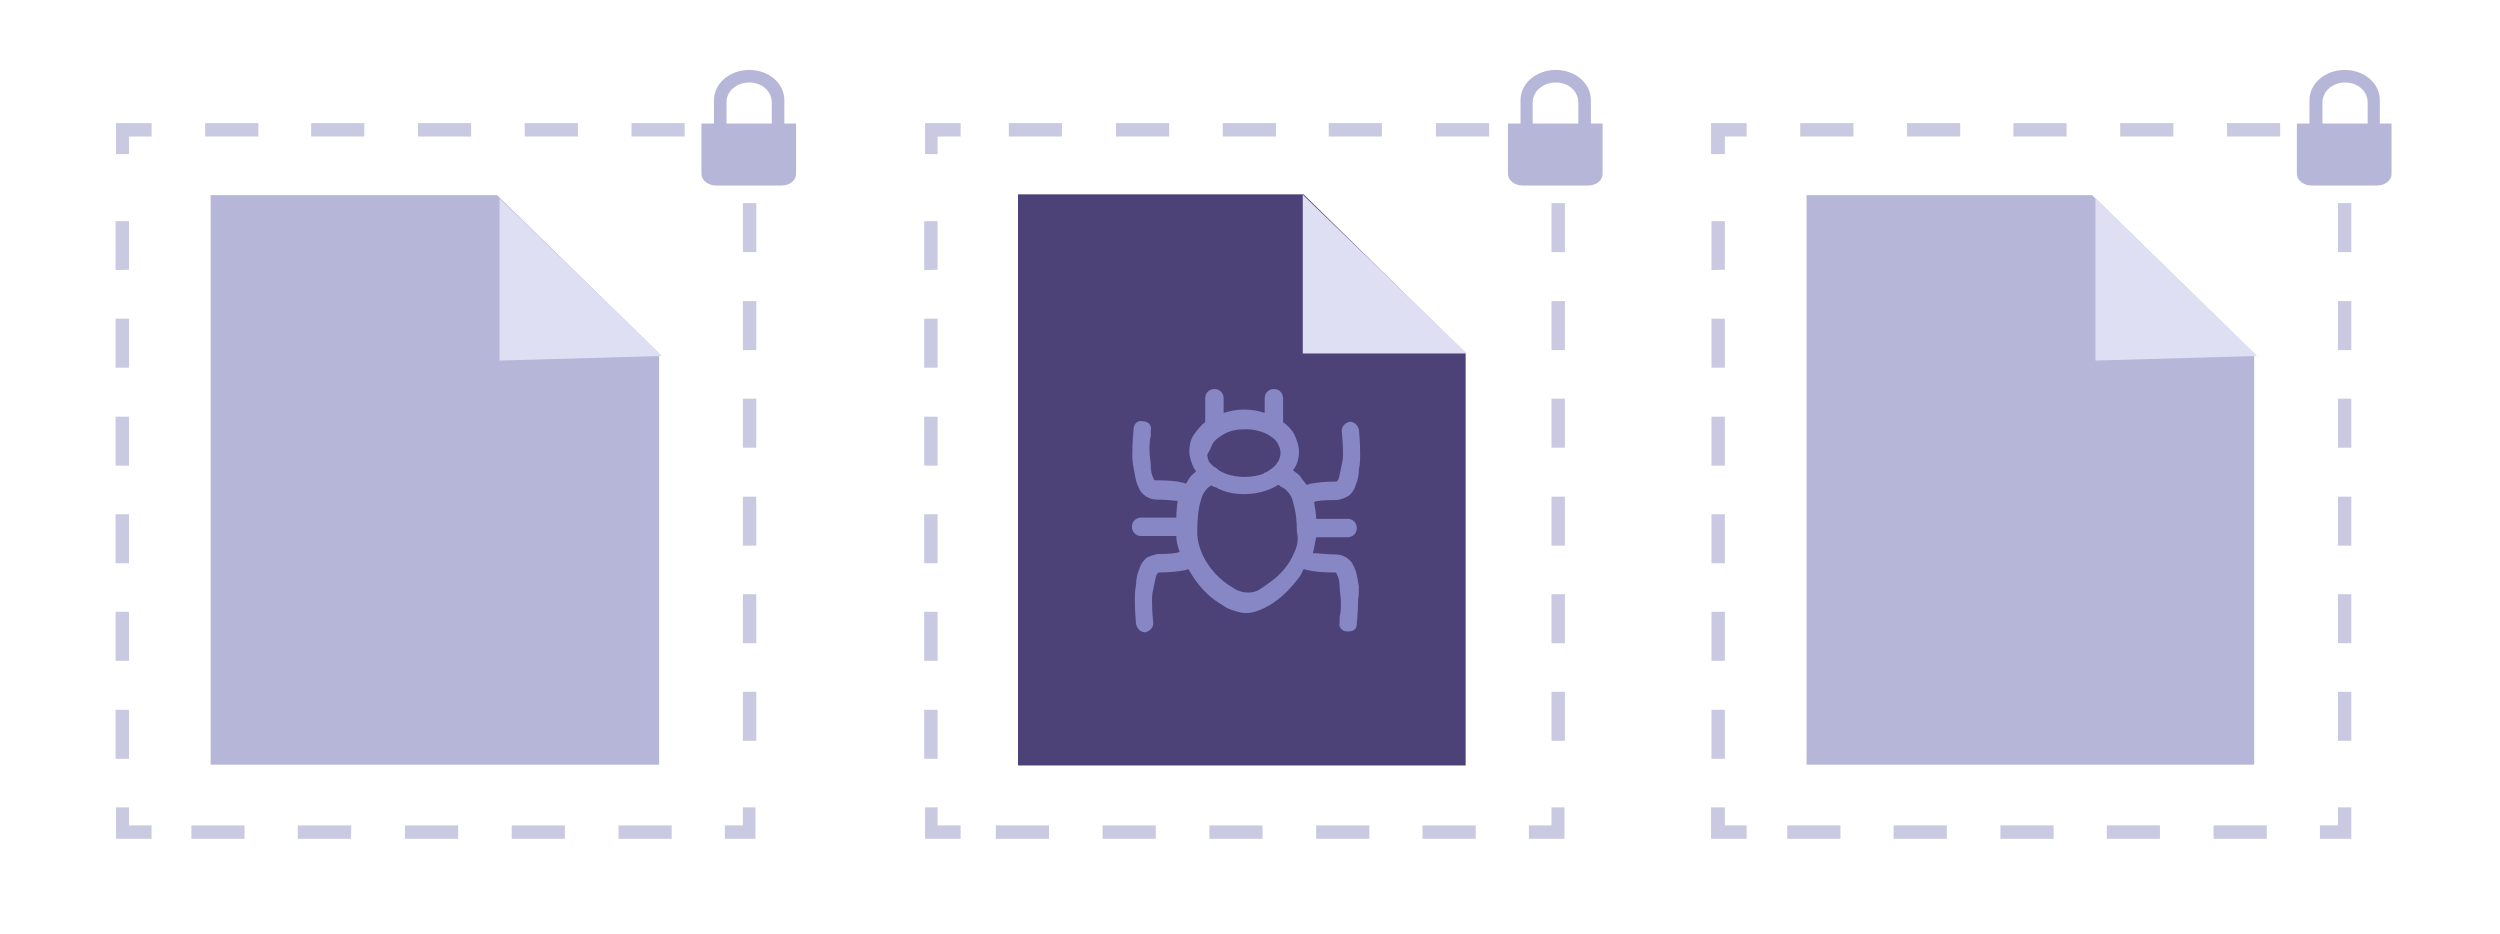 <?xml version="1.0" encoding="utf-8"?>
<!-- Generator: Adobe Illustrator 19.2.0, SVG Export Plug-In . SVG Version: 6.00 Build 0)  -->
<svg version="1.1" id="Layer_1" xmlns="http://www.w3.org/2000/svg" xmlns:xlink="http://www.w3.org/1999/xlink" x="0px" y="0px"
	 viewBox="0 0 597 223" style="enable-background:new 0 0 597 223;" xml:space="preserve">
<style type="text/css">
	.st0{fill:#B6B6D8;}
	.st1{fill:#DFDFF4;}
	.st2{fill:#4C4277;}
	.st3{fill:#C9C9E2;}
	.st4{fill:#8787C6;}
</style>
<g>
	<g>
		<polygon class="st0" points="118.7,46.6 50.3,46.6 50.3,182.6 157.4,182.6 157.4,84.4 		"/>
	</g>
	<polygon class="st1" points="119.3,86.1 158.1,85 119.3,47.4 	"/>
</g>
<g>
	<g>
		<polygon class="st0" points="499.6,46.6 431.4,46.6 431.4,182.6 538.3,182.6 538.3,84.4 		"/>
	</g>
	<polygon class="st1" points="500.4,86.1 539,85 500.4,47.4 	"/>
</g>
<g>
	<polygon class="st2" points="311.3,46.4 243.1,46.4 243.1,182.8 350,182.8 350,84.4 	"/>
	<polygon class="st1" points="311.1,84.4 350.3,84.4 311.1,46.5 	"/>
</g>
<g>
	<polygon class="st3" points="177.4,192.8 177.4,197.1 173.1,197.1 173.1,200.3 180.4,200.3 180.4,192.8 	"/>
	<path class="st3" d="M58.4,197.1H45.7v3.2h12.7C58.4,200.3,58.4,197.1,58.4,197.1z M83.9,197.1H71.1v3.2h12.7L83.9,197.1
		L83.9,197.1z M109.3,197.1H96.7v3.2h12.7V197.1z M134.9,197.1h-12.7v3.2h12.7V197.1z M160.4,197.1h-12.7v3.2h12.7V197.1z"/>
	<polygon class="st3" points="36.2,197.1 30.8,197.1 30.8,192.8 27.7,192.8 27.7,200.3 36.2,200.3 	"/>
	<path class="st3" d="M30.8,64.4V52.8h-3.2v11.7L30.8,64.4L30.8,64.4z M30.8,87.8V76.1h-3.2v11.7H30.8z M30.8,111.1V99.5h-3.2v11.7
		h3.2V111.1z M30.8,134.5v-11.7h-3.2v11.7H30.8z M30.8,157.8v-11.7h-3.2v11.7H30.8z M30.8,181.2v-11.7h-3.2v11.7H30.8z"/>
	<polygon class="st3" points="30.8,36.8 30.8,32.6 36.2,32.6 36.2,29.4 27.7,29.4 27.7,36.8 	"/>
	<path class="st3" d="M150.8,32.6h12.7v-3.2h-12.7V32.6z M125.3,32.6h12.7v-3.2h-12.7V32.6z M99.8,32.6h12.7v-3.2H99.8V32.6z
		 M74.3,32.6H87v-3.2H74.3V32.6z M49,32.6h12.7v-3.2H49V32.6z"/>
	<path class="st3" d="M177.4,165.2v11.7h3.2v-11.7H177.4z M177.4,141.9v11.7h3.2v-11.7H177.4z M177.4,118.6v11.7h3.2v-11.7H177.4z
		 M177.4,95.2v11.7h3.2V95.2H177.4z M177.4,71.9v11.7h3.2V71.9H177.4z M177.4,48.5v11.7h3.2V48.5H177.4z"/>
	<polygon class="st3" points="558.3,192.8 558.3,197.1 554,197.1 554,200.3 561.5,200.3 561.5,192.8 	"/>
	<path class="st3" d="M439.5,197.1h-12.7v3.2h12.7V197.1z M464.9,197.1h-12.7v3.2h12.7V197.1z M490.4,197.1h-12.7v3.2h12.7V197.1z
		 M515.8,197.1h-12.7v3.2h12.7V197.1z M541.3,197.1h-12.7v3.2h12.7V197.1z"/>
	<polygon class="st3" points="417.1,197.1 411.9,197.1 411.9,192.8 408.6,192.8 408.6,200.3 417.1,200.3 	"/>
	<path class="st3" d="M411.9,64.4V52.8h-3.2v11.7L411.9,64.4L411.9,64.4z M411.9,87.8V76.1h-3.2v11.7H411.9z M411.9,111.1V99.5h-3.2
		v11.7h3.2V111.1z M411.9,134.5v-11.7h-3.2v11.7H411.9z M411.9,157.8v-11.7h-3.2v11.7H411.9z M411.9,181.2v-11.7h-3.2v11.7H411.9z"
		/>
	<polygon class="st3" points="411.9,36.8 411.9,32.6 417.1,32.6 417.1,29.4 408.6,29.4 408.6,36.8 	"/>
	<path class="st3" d="M531.8,32.6h12.7v-3.2h-12.7V32.6z M506.3,32.6H519v-3.2h-12.7V32.6L506.3,32.6z M480.8,32.6h12.7v-3.2h-12.7
		V32.6z M455.4,32.6h12.7v-3.2h-12.7V32.6z M429.9,32.6h12.7v-3.2h-12.7V32.6L429.9,32.6z"/>
	<path class="st3" d="M558.3,165.2v11.7h3.2v-11.7H558.3z M558.3,141.9v11.7h3.2v-11.7H558.3z M558.3,118.6v11.7h3.2v-11.7H558.3z
		 M558.3,95.2v11.7h3.2V95.2H558.3z M558.3,71.9v11.7h3.2V71.9H558.3z M558.3,48.5v11.7h3.2V48.5H558.3z"/>
	<polygon class="st3" points="370.5,192.8 370.5,197.1 365.1,197.1 365.1,200.3 373.6,200.3 373.6,192.8 	"/>
	<path class="st3" d="M250.5,197.1h-12.7v3.2h12.7V197.1z M276,197.1h-12.7v3.2H276V197.1z M301.5,197.1h-12.7v3.2h12.7V197.1z
		 M327,197.1h-12.7v3.2H327V197.1z M352.4,197.1h-12.7v3.2h12.7V197.1z"/>
	<polygon class="st3" points="229.4,197.1 223.9,197.1 223.9,192.8 220.9,192.8 220.9,200.3 229.4,200.3 	"/>
	<path class="st3" d="M223.9,64.4V52.8h-3.2v11.7L223.9,64.4L223.9,64.4z M223.9,87.8V76.1h-3.2v11.7H223.9z M223.9,111.1V99.5h-3.2
		v11.7h3.2V111.1z M223.9,134.5v-11.7h-3.2v11.7H223.9z M223.9,157.8v-11.7h-3.2v11.7H223.9z M223.9,181.2v-11.7h-3.2v11.7H223.9z"
		/>
	<polygon class="st3" points="223.9,36.8 223.9,32.6 229.4,32.6 229.4,29.4 220.9,29.4 220.9,36.8 	"/>
	<path class="st3" d="M342.9,32.6h12.7v-3.2h-12.7V32.6z M317.4,32.6H330v-3.2h-12.7V32.6z M292,32.6h12.7v-3.2H292V32.6z
		 M266.5,32.6h12.7v-3.2h-12.7V32.6z M240.9,32.6h12.7v-3.2h-12.7V32.6z"/>
	<path class="st3" d="M370.5,165.2v11.7h3.2v-11.7H370.5z M370.5,141.9v11.7h3.2v-11.7H370.5z M370.5,118.6v11.7h3.2v-11.7H370.5z
		 M370.5,95.2v11.7h3.2V95.2H370.5z M370.5,71.9v11.7h3.2V71.9H370.5z M370.5,48.5v11.7h3.2V48.5H370.5z"/>
</g>
<g>
	<path class="st4" d="M324.5,140c-0.3-1.6-0.5-3.5-1.3-4.9c-0.3-0.8-0.8-1.3-1.6-1.9c-0.8-0.5-1.6-0.8-2.7-0.8c-2.4,0-4-0.3-4.9-0.3
		c-0.3,0-0.3,0-0.5,0c0.3-1.1,0.5-2.4,0.8-3.8h7.5c1.1,0,2.2-0.8,2.2-2.2c0-1.1-0.8-2.2-2.2-2.2h-7.5c0-1.3-0.3-2.7-0.5-4
		c0.5-0.3,2.2-0.5,5.4-0.5c0.5,0,1.3-0.3,1.9-0.5c0.5-0.3,1.1-0.5,1.3-0.8c0.5-0.5,1.1-1.3,1.3-2.2c0.5-1.1,0.8-2.4,0.8-3.8
		c0.3-1.3,0.3-2.7,0.3-3.8c0-3-0.3-5.7-0.3-5.7c-0.3-1.1-1.1-1.9-2.2-1.9c-1.1,0.3-1.9,1.1-1.9,2.2l0,0l0,0c0,0.3,0.3,2.4,0.3,5.1
		c0,1.1,0,1.9-0.3,3c-0.3,1.3-0.5,2.7-0.8,3.5c-0.3,0.3-0.3,0.5-0.5,0.5c0,0,0,0-0.3,0c-2.7,0-4.6,0.3-5.7,0.5
		c-0.5,0-0.8,0.3-1.1,0.3c-0.5-0.8-1.1-1.3-1.6-2.2c-0.5-0.5-1.1-0.8-1.6-1.3c0-0.3,0.3-0.3,0.3-0.5c0.8-1.1,1.1-2.7,1.1-4
		s-0.5-2.7-1.1-4c-0.5-1.1-1.6-2.2-2.7-3v-5.7c0-1.1-0.8-2.2-2.2-2.2c-1.1,0-2.2,0.8-2.2,2.2v3.5c-1.6-0.5-3.2-0.8-4.9-0.8
		c-1.6,0-3.2,0.3-4.9,0.8v-3.5c0-1.1-0.8-2.2-2.2-2.2c-1.1,0-2.2,0.8-2.2,2.2v5.7c-1.1,0.8-1.9,1.9-2.7,3c-0.8,1.1-1.1,2.7-1.1,4
		s0.5,2.7,1.1,4c0.3,0.3,0.3,0.5,0.5,0.8c-0.5,0.5-1.1,0.8-1.6,1.6c-0.3,0.5-0.5,0.8-0.8,1.3c-0.3,0-0.5-0.3-1.1-0.3
		c-1.1-0.3-3-0.5-5.7-0.5h-0.3c0,0,0,0-0.3,0c-0.3,0-0.3-0.5-0.5-0.8c-0.3-0.5-0.5-1.6-0.5-2.7s-0.3-2.2-0.3-3.5s0-2.7,0.3-3.5
		c0-0.5,0-0.8,0-1.1v-0.3l0,0l0,0c0.3-1.1-0.5-2.2-1.9-2.2c-1.1-0.3-2.2,0.5-2.2,1.9l0,0c0,0-0.3,2.7-0.3,5.7c0,1.1,0,2.2,0.3,3.5
		c0.3,1.6,0.5,3.5,1.3,4.9c0.3,0.8,0.8,1.3,1.6,1.9c0.8,0.5,1.6,0.8,2.7,0.8c2.4,0,4,0.3,4.9,0.3c0,0-0.3,2.7-0.3,4h-8.4
		c-1.1,0-2.2,0.8-2.2,2.2c0,1.1,0.8,2.2,2.2,2.2h8.4c0,1.3,0.3,2.4,0.8,3.8c-0.8,0.3-2.2,0.5-5.1,0.5c-0.5,0-1.3,0.3-1.9,0.5
		s-1.1,0.5-1.3,0.8c-0.5,0.5-1.1,1.3-1.3,2.2c-0.5,1.1-0.8,2.4-0.8,3.8c-0.3,1.3-0.3,2.7-0.3,3.8c0,3,0.3,5.7,0.3,5.7
		c0.3,1.1,1.1,1.9,2.2,1.9c1.1-0.3,1.9-1.1,1.9-2.2l0,0l0,0c0-0.3-0.3-2.4-0.3-5.1c0-1.1,0-1.9,0.3-3c0.3-1.3,0.5-2.7,0.8-3.5
		c0.3-0.3,0.3-0.5,0.5-0.5c0,0,0,0,0.3,0c2.7,0,4.6-0.3,5.7-0.5c0.5,0,0.8-0.3,1.1-0.3c1.3,2.4,3.2,4.9,5.4,6.7
		c1.3,1.1,2.7,1.9,4,2.7c1.3,0.5,3,1.1,4.3,1.1c1.9,0,3.8-0.8,5.7-1.9c2.7-1.6,5.1-4,7.3-7c0.3-0.5,0.5-1.1,0.8-1.6
		c0.3,0,0.8,0.3,1.3,0.3c1.1,0.3,3,0.5,5.7,0.5h0.3c0,0,0,0,0.3,0c0.3,0,0.3,0.5,0.5,0.8c0.3,0.5,0.5,1.6,0.5,2.7s0.3,2.2,0.3,3.5
		s0,2.7-0.3,3.5c0,0.5,0,0.8,0,1.1v0.3l0,0l0,0c-0.3,1.1,0.5,2.2,1.9,2.2s2.2-0.5,2.2-1.9l0,0c0,0,0.3-2.7,0.3-5.7
		C324.5,142.1,324.5,141,324.5,140z M289.4,106.3c0.5-1.1,1.6-1.9,3-2.7s3.2-1.1,5.1-1.1c2.4,0,4.9,0.8,6.2,1.9
		c0.8,0.5,1.3,1.1,1.6,1.9c0.3,0.5,0.5,1.3,0.5,1.9c0,0.8-0.3,1.3-0.5,1.9c-0.3,0.3-0.5,0.8-0.8,1.1c-0.5,0.5-1.3,1.1-2.2,1.6
		c-0.3,0-0.3,0-0.5,0.3c-1.3,0.5-3,0.8-4.6,0.8s-3.2-0.3-4.6-0.8c-0.5-0.3-1.3-0.5-1.9-1.1c-0.3-0.3-0.5-0.5-0.8-0.5
		c-0.3-0.3-0.8-0.8-1.1-1.1c-0.3-0.5-0.5-1.3-0.5-1.9C288.9,107.6,289.1,107.1,289.4,106.3z M309,132.1c-1.1,2.7-3.2,5.1-5.4,6.7
		c-1.1,0.8-2.2,1.6-3.2,2.2c-1.1,0.5-1.9,0.5-2.4,0.5c-1.1,0-2.4-0.3-3.8-1.3c-2.2-1.3-4.3-3.2-5.9-5.7c-1.6-2.4-2.4-5.1-2.4-7.5
		c0-3.2,0.3-5.7,0.8-7.3c0.3-1.3,0.8-2.2,1.3-2.7c0.3-0.5,0.8-0.8,1.3-1.1l0,0c0.3,0.3,0.5,0.3,1.1,0.5c1.9,1.1,4.3,1.6,6.7,1.6
		c3,0,5.9-0.8,8.1-2.2c0.3,0,0.5,0.3,0.5,0.3c0.5,0.3,1.1,0.5,1.6,1.1c0.8,0.8,1.3,1.6,1.6,3.2c0.5,1.6,0.8,3.8,0.8,6.7
		C310.1,128.6,309.9,130.3,309,132.1z"/>
</g>
<path class="st0" d="M568.3,29.5v-5.6c0-4-3.7-7.2-8.4-7.2c-4.6,0-8.4,3.2-8.4,7.2v5.6h-3v3v5.6v3.4c0,1.7,1.8,2.8,3.4,2.8h15.8
	c1.7,0,3.4-1.1,3.4-2.8v-3.4v-5.6v-3H568.3z M560,19.7c3.1,0,5.4,2.1,5.4,4.8v5h-10.8v-5C554.6,21.8,557,19.7,560,19.7z"/>
<path class="st0" d="M379.9,29.5v-5.6c0-4-3.7-7.2-8.4-7.2c-4.6,0-8.4,3.2-8.4,7.2v5.6h-3v3v5.6v3.4c0,1.7,1.8,2.8,3.4,2.8h15.8
	c1.7,0,3.4-1.1,3.4-2.8v-3.4v-5.6v-3H379.9z M371.5,19.7c3.1,0,5.4,2.1,5.4,4.8v5H366v-5C366,21.8,368.5,19.7,371.5,19.7z"/>
<path class="st0" d="M187.3,29.5v-5.6c0-4-3.7-7.2-8.4-7.2c-4.6,0-8.4,3.2-8.4,7.2v5.6h-3v3v5.6v3.4c0,1.7,1.8,2.8,3.4,2.8h15.8
	c1.7,0,3.4-1.1,3.4-2.8v-3.4v-5.6v-3H187.3z M178.9,19.7c3.1,0,5.4,2.1,5.4,4.8v5h-10.8v-5C173.4,21.8,175.9,19.7,178.9,19.7z"/>
</svg>
